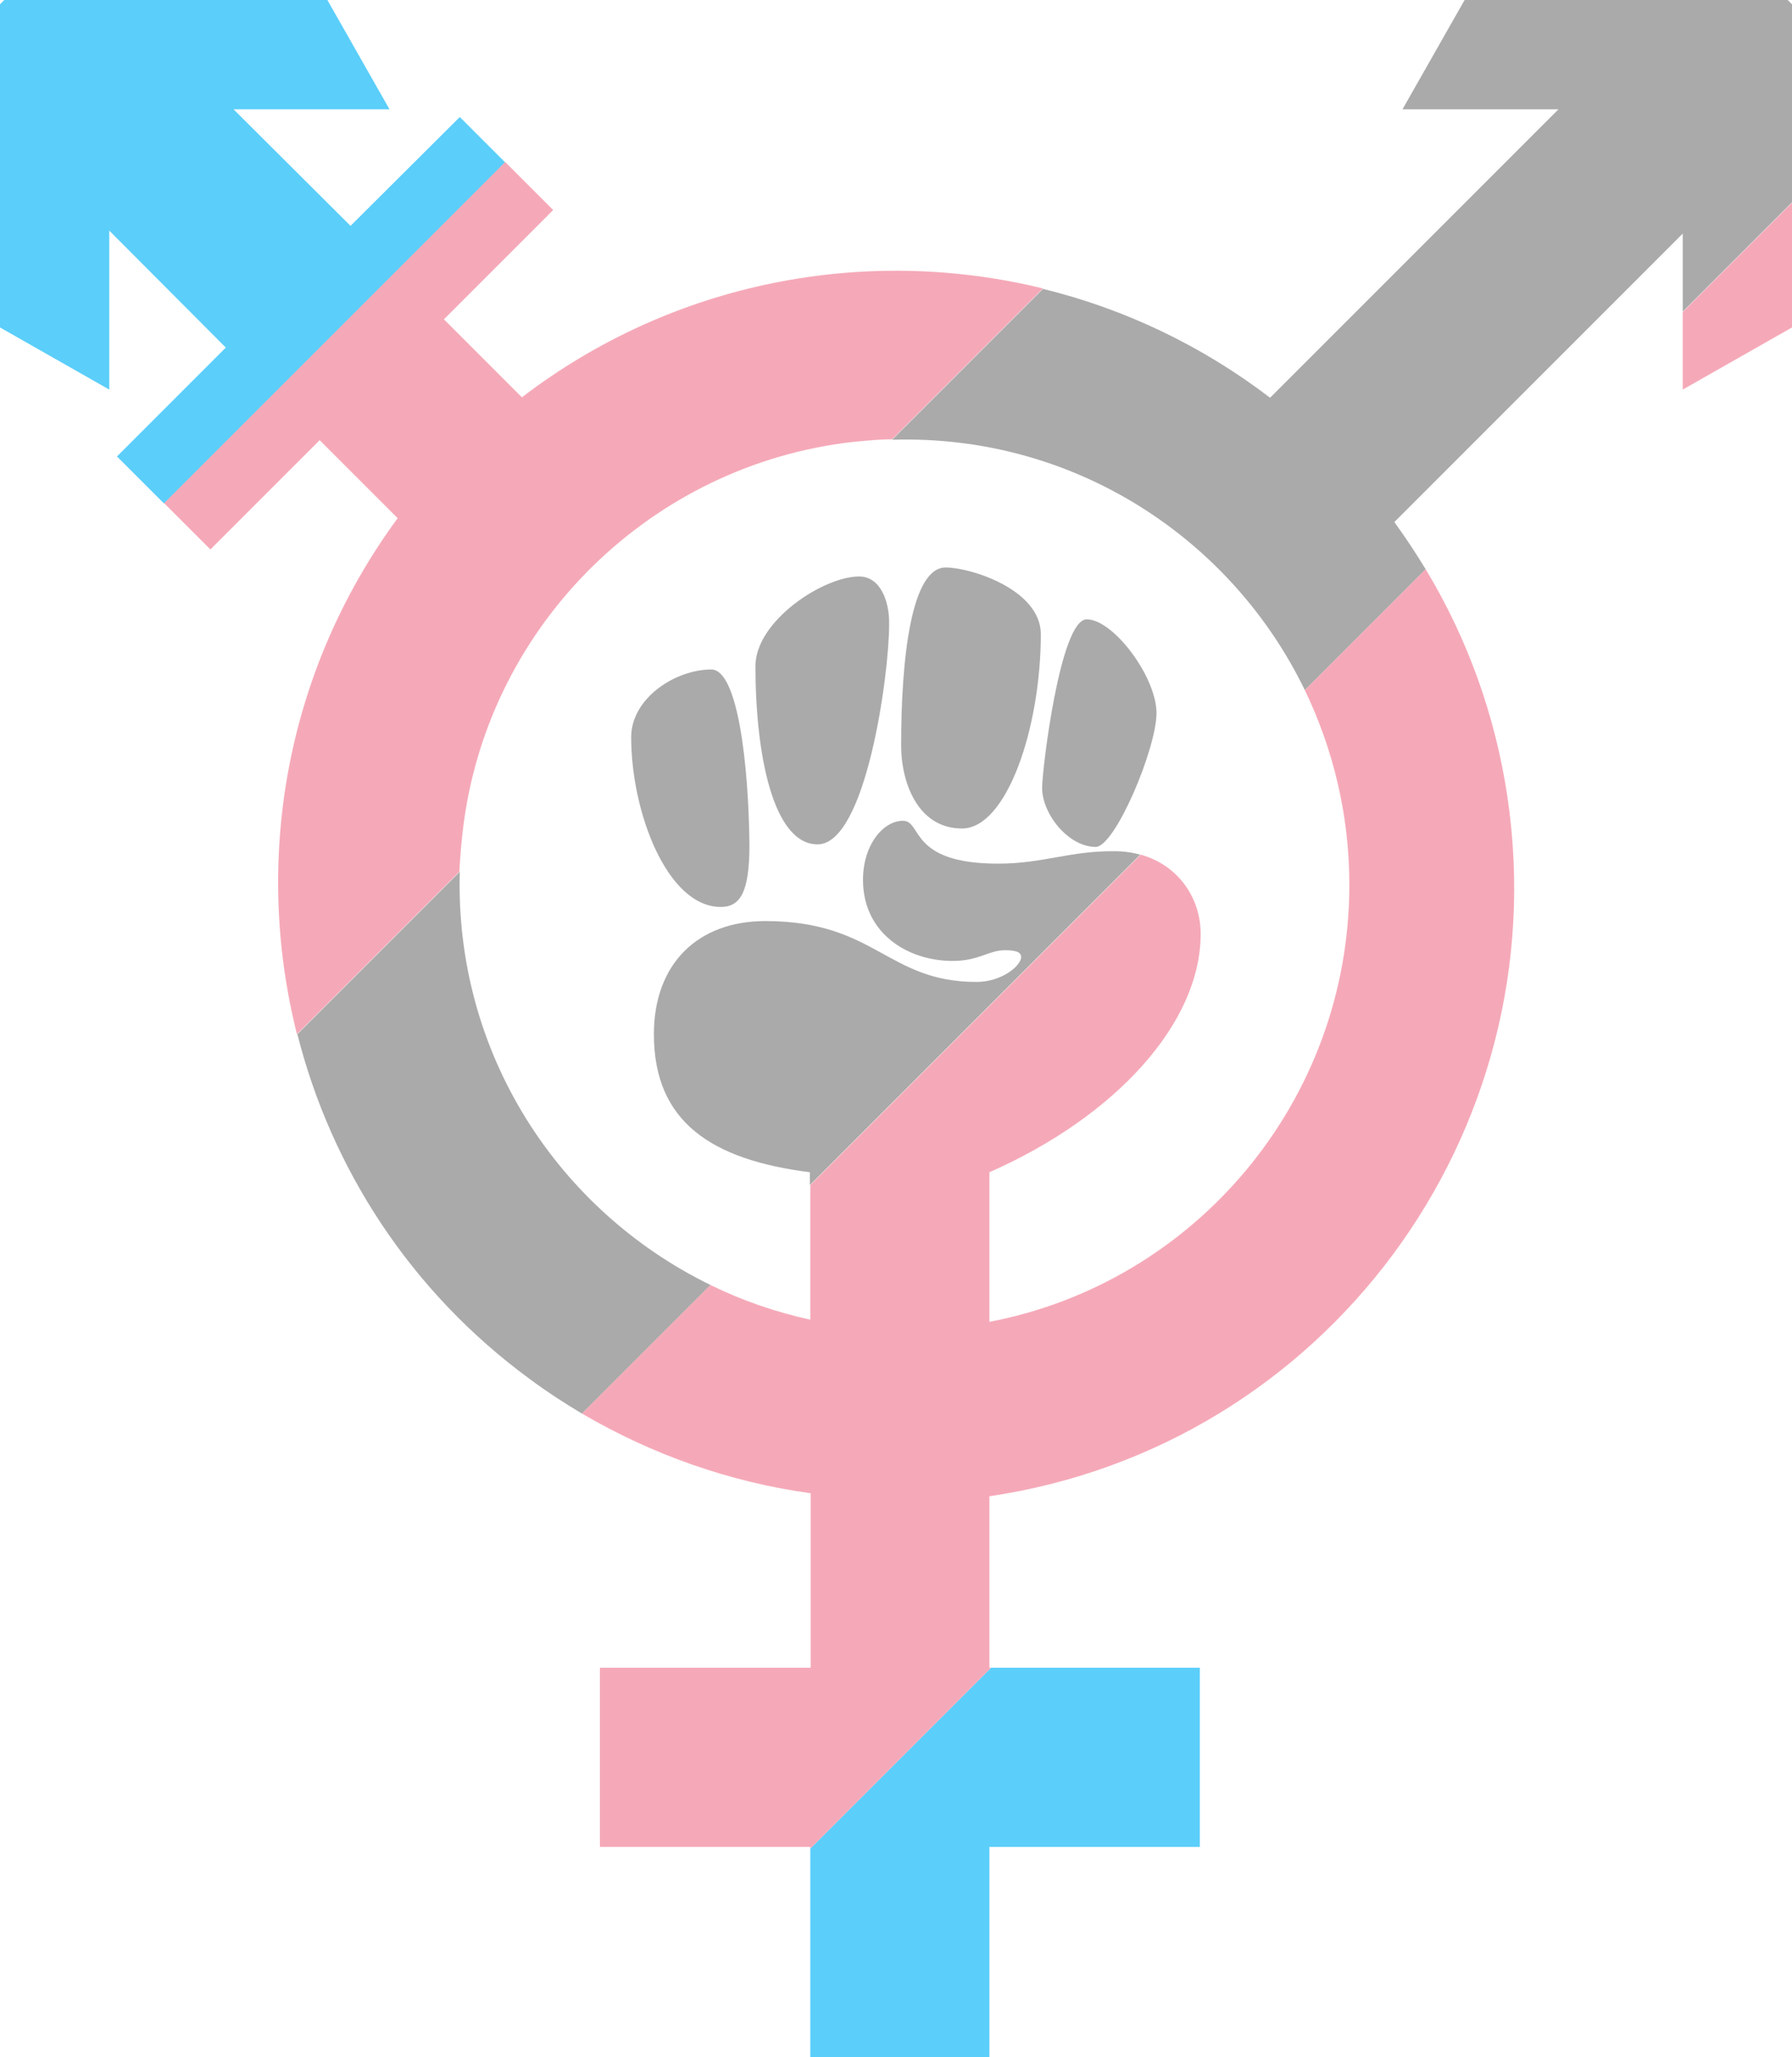 <?xml version="1.0" encoding="utf-8"?>
<!-- Generator: Adobe Illustrator 26.2.1, SVG Export Plug-In . SVG Version: 6.00 Build 0)  -->
<svg version="1.1" baseProfile="tiny" id="Layer_1_00000026880604206153163030000000039988690831242634_"
	 xmlns="http://www.w3.org/2000/svg" xmlns:xlink="http://www.w3.org/1999/xlink" x="0px" y="0px" viewBox="0 0 418.2 480"
	 overflow="visible" xml:space="preserve">
<g>
	<path fill="none" d="M208.2,102.5c-3,0.1-6.1,0.3-9.1,0.6c-46.9,5.3-84.7,42.2-90.9,89.1c-0.5,3.8-0.8,7.5-0.9,11.2
		c-1.2,42.4,23,79.1,58.5,96.4c7.3,3.6,15.1,6.3,23.3,8.1v-31.4v-3c-22.9-2.9-36.4-11.6-36.4-32.2c0-16.4,10.2-26.4,26-26.4
		c25.8,0,28.4,14.2,49.3,14.2c5.8,0,10.4-3.8,10.4-5.8c0-1.3-1.3-1.6-3.8-1.6c-3.8,0-6,2.5-12.2,2.5c-10.4,0-20.9-6.4-20.9-18.9
		c0-8.4,4.7-13.8,9.3-13.8c4.5,0,1.3,10,22.2,10c10.5,0,16.7-2.9,27.3-2.9c2.2,0,4.2,0.3,6,0.8c8.9,2.4,14,10.2,14,18.5
		c0,20.9-20,42.7-49.3,55.6v34.9c47.8-9.1,84-51.3,84-102c0-16.3-3.7-31.7-10.4-45.4C287.3,125.5,250.5,101.3,208.2,102.5z
		 M168.2,211.6c-12.5,0-20.9-22.2-20.9-39.6c0-9.1,10.4-15.8,18.7-15.8c6.2,0,8.7,22.2,8.9,40.9
		C174.9,208.4,172.7,211.6,168.2,211.6z M190.9,197.1c-10.4,0-14.5-20.7-14.5-41.6c0-10.5,15.8-20.9,24.2-20.9
		c4.7,0,7.1,5.5,7.1,11.3C207.6,157.5,202.2,197.1,190.9,197.1z M224.5,193.3c-10.4,0-14.2-10.9-14.2-19.3
		c0-20.7,2.4-41.6,10.4-41.6c5.8,0,22,5.1,22.2,15.5C242.9,170,234.9,193.3,224.5,193.3z M255.8,197.6c-6.4,0-12.5-7.6-12.5-13.8
		c0-4.2,4.2-39.3,10.4-39.3c6.2,0,16.2,13.3,16.4,21.8C270,174.7,260.4,197.6,255.8,197.6z"/>
	<polygon fill="#5BCEFA" points="230.9,430.9 280,430.9 280,389.1 231.3,389.1 189.1,431.3 189.1,480 230.9,480 	"/>
	<polygon fill="#5BCEFA" points="107.3,27.3 81.8,52.7 54.5,25.5 90.9,25.5 76.4,0 1,0 0,1 0,76.4 25.5,90.9 25.5,53.8 52.7,81.1 
		27.3,106.5 38.3,117.5 117.9,37.9 	"/>
	
		<rect x="417.7" y="-0.2" transform="matrix(0.707 -0.707 0.707 0.707 122.006 295.502)" fill="#F5A9B8" width="0" height="1.3"/>
	<path fill="#F5A9B8" d="M230.9,389.1v-40c78.5-11.6,132.5-84.7,120.9-163.1c-2.8-18.9-9.3-37-19.1-53.2L304.5,161
		c6.6,13.7,10.4,29.1,10.4,45.4c0,50.7-36.2,92.9-84,102v-34.9c29.3-12.9,49.3-34.7,49.3-55.6c0-8.3-5.1-16-14-18.5l-77.1,77.1v31.4
		c-8.2-1.8-16-4.5-23.3-8.1l-30,30c16.4,9.6,34.5,16,53.4,18.6v40.7H140v41.8h49.1v0.4l42.2-42.2H230.9z"/>
	<polygon fill="#F5A9B8" points="392.7,90.9 418.2,76.4 418.2,47.3 392.7,72.8 	"/>
	<path fill="#F5A9B8" d="M108.2,192.2c6.2-46.9,44-83.8,90.9-89.1c3.1-0.3,6.1-0.6,9.1-0.6l35.2-35.2
		c-41.3-10.1-86.2-1.7-121.6,25.4l-18.2-18.2l25.5-25.5l-11.2-11.2l-79.6,79.6l10.8,10.8l25.5-25.5l18.2,18.2
		C66.3,157,59.2,201.2,69.3,241.3l37.9-37.9C107.4,199.7,107.7,196,108.2,192.2z"/>
	<path fill="#AAAAAA" d="M166,156.2c-8.4,0-18.7,6.7-18.7,15.8c0,17.5,8.4,39.6,20.9,39.6c4.5,0,6.7-3.3,6.7-14.5
		C174.7,178.4,172.2,156.2,166,156.2z"/>
	<path fill="#AAAAAA" d="M107.3,203.4l-37.9,37.9c7.9,31.2,26.3,60,54.3,80.5c3.9,2.9,7.9,5.5,12.1,8l30-30
		C130.3,282.5,106.1,245.8,107.3,203.4z"/>
	<path fill="#AAAAAA" d="M253.6,144.5c-6.2,0-10.4,35.1-10.4,39.3c0,6.2,6.2,13.8,12.5,13.8c4.5,0,14.2-22.9,14.2-31.3
		C269.8,157.8,259.8,144.5,253.6,144.5z"/>
	<path fill="#AAAAAA" d="M232.9,201.5c-20.9,0-17.6-10-22.2-10c-4.5,0-9.3,5.5-9.3,13.8c0,12.5,10.5,18.9,20.9,18.9
		c6.2,0,8.4-2.5,12.2-2.5c2.5,0,3.8,0.4,3.8,1.6c0,2-4.5,5.8-10.4,5.8c-20.9,0-23.5-14.2-49.3-14.2c-15.8,0-26,10-26,26.4
		c0,20.5,13.5,29.3,36.4,32.2v3l77.1-77.1c-1.8-0.5-3.8-0.8-6-0.8C249.6,198.5,243.5,201.5,232.9,201.5z"/>
	<path fill="#AAAAAA" d="M304.5,161l28.2-28.2c-2.3-3.8-4.7-7.4-7.3-11l67.3-67.3v18.2l25.5-25.5V1l-1-1h-75.4l-14.5,25.5h36.4
		l-67.3,67.3c-16.1-12.3-34.2-20.8-53-25.4l-35.2,35.2C250.5,101.3,287.3,125.5,304.5,161z"/>
	<path fill="#AAAAAA" d="M200.5,134.5c-8.4,0-24.2,10.4-24.2,20.9c0,20.9,4.2,41.6,14.5,41.6c11.3,0,16.7-39.6,16.7-51.3
		C207.6,140,205.3,134.5,200.5,134.5z"/>
	<path fill="#AAAAAA" d="M220.7,132.4c-8,0-10.4,20.9-10.4,41.6c0,8.4,3.8,19.3,14.2,19.3s18.4-23.3,18.4-45.5
		C242.7,137.5,226.5,132.4,220.7,132.4z"/>
</g>
</svg>
